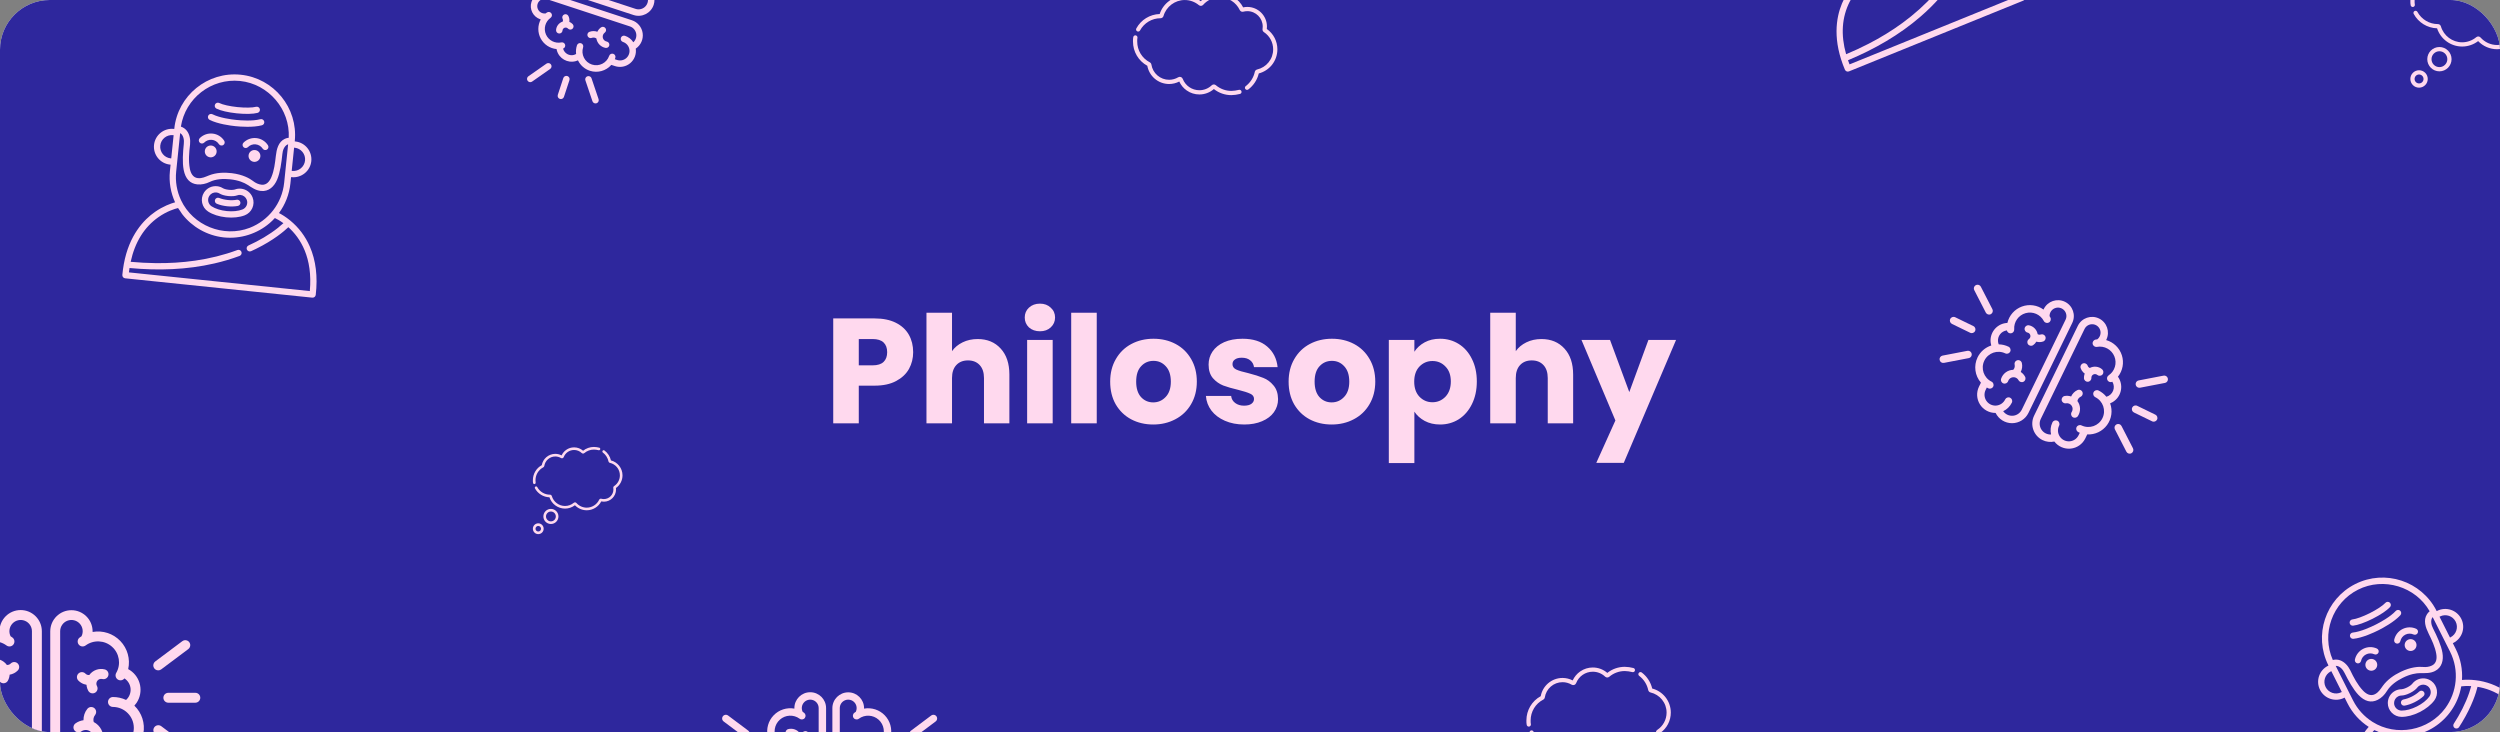 <svg width="1004" height="294" viewBox="0 0 1004 294" fill="none" xmlns="http://www.w3.org/2000/svg">
<rect x="0" y="0" width="1004" height="294" fill="#808080" stroke="none"/>
<g clip-path="url(#clip0)">
<rect width="1004" height="294" rx="20" fill="white"/>
<rect width="1004" height="294" rx="20" fill="#2E279D"/>
<path d="M366.726 141.44C366.726 143.88 366.166 146.12 365.046 148.16C363.926 150.16 362.206 151.78 359.886 153.02C357.566 154.26 354.686 154.88 351.246 154.88H344.886V170H334.626V127.88H351.246C354.606 127.88 357.446 128.46 359.766 129.62C362.086 130.78 363.826 132.38 364.986 134.42C366.146 136.46 366.726 138.8 366.726 141.44ZM350.466 146.72C352.426 146.72 353.886 146.26 354.846 145.34C355.806 144.42 356.286 143.12 356.286 141.44C356.286 139.76 355.806 138.46 354.846 137.54C353.886 136.62 352.426 136.16 350.466 136.16H344.886V146.72H350.466ZM392.648 136.16C396.488 136.16 399.568 137.44 401.888 140C404.208 142.52 405.368 146 405.368 150.44V170H395.168V151.82C395.168 149.58 394.588 147.84 393.428 146.6C392.268 145.36 390.708 144.74 388.748 144.74C386.788 144.74 385.228 145.36 384.068 146.6C382.908 147.84 382.328 149.58 382.328 151.82V170H372.068V125.6H382.328V141.02C383.368 139.54 384.788 138.36 386.588 137.48C388.388 136.6 390.408 136.16 392.648 136.16ZM417.657 133.04C415.857 133.04 414.377 132.52 413.217 131.48C412.097 130.4 411.537 129.08 411.537 127.52C411.537 125.92 412.097 124.6 413.217 123.56C414.377 122.48 415.857 121.94 417.657 121.94C419.417 121.94 420.857 122.48 421.977 123.56C423.137 124.6 423.717 125.92 423.717 127.52C423.717 129.08 423.137 130.4 421.977 131.48C420.857 132.52 419.417 133.04 417.657 133.04ZM422.757 136.52V170H412.497V136.52H422.757ZM440.453 125.6V170H430.193V125.6H440.453ZM463.128 170.48C459.848 170.48 456.888 169.78 454.248 168.38C451.648 166.98 449.588 164.98 448.068 162.38C446.588 159.78 445.848 156.74 445.848 153.26C445.848 149.82 446.608 146.8 448.128 144.2C449.648 141.56 451.728 139.54 454.368 138.14C457.008 136.74 459.968 136.04 463.248 136.04C466.528 136.04 469.488 136.74 472.128 138.14C474.768 139.54 476.848 141.56 478.368 144.2C479.888 146.8 480.648 149.82 480.648 153.26C480.648 156.7 479.868 159.74 478.308 162.38C476.788 164.98 474.688 166.98 472.008 168.38C469.368 169.78 466.408 170.48 463.128 170.48ZM463.128 161.6C465.088 161.6 466.748 160.88 468.108 159.44C469.508 158 470.208 155.94 470.208 153.26C470.208 150.58 469.528 148.52 468.168 147.08C466.848 145.64 465.208 144.92 463.248 144.92C461.248 144.92 459.588 145.64 458.268 147.08C456.948 148.48 456.288 150.54 456.288 153.26C456.288 155.94 456.928 158 458.208 159.44C459.528 160.88 461.168 161.6 463.128 161.6ZM499.711 170.48C496.791 170.48 494.191 169.98 491.911 168.98C489.631 167.98 487.831 166.62 486.511 164.9C485.191 163.14 484.451 161.18 484.291 159.02H494.431C494.551 160.18 495.091 161.12 496.051 161.84C497.011 162.56 498.191 162.92 499.591 162.92C500.871 162.92 501.851 162.68 502.531 162.2C503.251 161.68 503.611 161.02 503.611 160.22C503.611 159.26 503.111 158.56 502.111 158.12C501.111 157.64 499.491 157.12 497.251 156.56C494.851 156 492.851 155.42 491.251 154.82C489.651 154.18 488.271 153.2 487.111 151.88C485.951 150.52 485.371 148.7 485.371 146.42C485.371 144.5 485.891 142.76 486.931 141.2C488.011 139.6 489.571 138.34 491.611 137.42C493.691 136.5 496.151 136.04 498.991 136.04C503.191 136.04 506.491 137.08 508.891 139.16C511.331 141.24 512.731 144 513.091 147.44H503.611C503.451 146.28 502.931 145.36 502.051 144.68C501.211 144 500.091 143.66 498.691 143.66C497.491 143.66 496.571 143.9 495.931 144.38C495.291 144.82 494.971 145.44 494.971 146.24C494.971 147.2 495.471 147.92 496.471 148.4C497.511 148.88 499.111 149.36 501.271 149.84C503.751 150.48 505.771 151.12 507.331 151.76C508.891 152.36 510.251 153.36 511.411 154.76C512.611 156.12 513.231 157.96 513.271 160.28C513.271 162.24 512.711 164 511.591 165.56C510.511 167.08 508.931 168.28 506.851 169.16C504.811 170.04 502.431 170.48 499.711 170.48ZM534.788 170.48C531.508 170.48 528.548 169.78 525.908 168.38C523.308 166.98 521.248 164.98 519.728 162.38C518.248 159.78 517.508 156.74 517.508 153.26C517.508 149.82 518.268 146.8 519.788 144.2C521.308 141.56 523.388 139.54 526.028 138.14C528.668 136.74 531.628 136.04 534.908 136.04C538.188 136.04 541.148 136.74 543.788 138.14C546.428 139.54 548.508 141.56 550.028 144.2C551.548 146.8 552.308 149.82 552.308 153.26C552.308 156.7 551.528 159.74 549.968 162.38C548.448 164.98 546.348 166.98 543.668 168.38C541.028 169.78 538.068 170.48 534.788 170.48ZM534.788 161.6C536.748 161.6 538.408 160.88 539.768 159.44C541.168 158 541.868 155.94 541.868 153.26C541.868 150.58 541.188 148.52 539.828 147.08C538.508 145.64 536.868 144.92 534.908 144.92C532.908 144.92 531.248 145.64 529.928 147.08C528.608 148.48 527.948 150.54 527.948 153.26C527.948 155.94 528.588 158 529.868 159.44C531.188 160.88 532.828 161.6 534.788 161.6ZM568.011 141.26C569.011 139.7 570.391 138.44 572.151 137.48C573.911 136.52 575.971 136.04 578.331 136.04C581.091 136.04 583.591 136.74 585.831 138.14C588.071 139.54 589.831 141.54 591.111 144.14C592.431 146.74 593.091 149.76 593.091 153.2C593.091 156.64 592.431 159.68 591.111 162.32C589.831 164.92 588.071 166.94 585.831 168.38C583.591 169.78 581.091 170.48 578.331 170.48C576.011 170.48 573.951 170 572.151 169.04C570.391 168.08 569.011 166.84 568.011 165.32V185.96H557.751V136.52H568.011V141.26ZM582.651 153.2C582.651 150.64 581.931 148.64 580.491 147.2C579.091 145.72 577.351 144.98 575.271 144.98C573.231 144.98 571.491 145.72 570.051 147.2C568.651 148.68 567.951 150.7 567.951 153.26C567.951 155.82 568.651 157.84 570.051 159.32C571.491 160.8 573.231 161.54 575.271 161.54C577.311 161.54 579.051 160.8 580.491 159.32C581.931 157.8 582.651 155.76 582.651 153.2ZM619.054 136.16C622.894 136.16 625.974 137.44 628.294 140C630.614 142.52 631.774 146 631.774 150.44V170H621.574V151.82C621.574 149.58 620.994 147.84 619.834 146.6C618.674 145.36 617.114 144.74 615.154 144.74C613.194 144.74 611.634 145.36 610.474 146.6C609.314 147.84 608.734 149.58 608.734 151.82V170H598.474V125.6H608.734V141.02C609.774 139.54 611.194 138.36 612.994 137.48C614.794 136.6 616.814 136.16 619.054 136.16ZM673.104 136.52L652.104 185.9H641.064L648.744 168.86L635.124 136.52H646.584L654.324 157.46L662.004 136.52H673.104Z" fill="#FFD9EE"/>
<path d="M1006.41 277.725C1002.67 275.218 998.536 273.683 994.132 273.162C991.916 272.9 990.041 272.947 988.732 273.072C989.011 268.888 988.213 264.579 986.196 260.57L985.054 258.299L985.25 258.2C988.801 256.414 990.237 252.072 988.451 248.521C986.665 244.971 982.323 243.535 978.772 245.321L978.576 245.42L978.568 245.406C978.544 245.357 978.52 245.308 978.495 245.26C972.442 233.341 957.833 228.534 945.881 234.546C933.901 240.573 929.056 255.222 935.083 267.203L935.121 267.278L934.924 267.377C931.373 269.163 929.938 273.505 931.724 277.056C933.51 280.607 937.852 282.042 941.403 280.256L941.599 280.157L942.741 282.428C944.758 286.438 947.742 289.647 951.268 291.918C950.037 293.289 948.09 295.813 946.583 299.429C944.44 304.57 942.822 312.987 947.28 323.894C947.826 325.229 948.449 326.574 949.132 327.892C949.45 328.505 950.202 328.748 950.819 328.438L1018.32 294.483C1018.94 294.173 1019.19 293.425 1018.89 292.804C1015.66 286.174 1011.46 281.101 1006.41 277.725ZM979.709 247.673L979.906 247.574C982.214 246.413 985.036 247.347 986.198 249.655C987.359 251.963 986.425 254.786 984.117 255.947L983.921 256.046L979.709 247.673ZM947.015 236.8C957.235 231.659 970.099 235.533 975.751 245.482C975.743 245.489 975.735 245.496 975.726 245.503C975.327 245.829 974.972 246.218 974.692 246.65C973.084 249.129 974.151 252.038 975.327 254.439C976.58 256.996 977.911 259.719 978.399 262.575C978.709 264.384 978.543 266.333 976.724 267.249C975.602 267.815 974.314 267.973 973.073 267.854C973.024 267.849 972.972 267.844 972.919 267.84C971.322 267.712 968.212 267.838 964.128 269.801C961.381 271.121 958.75 272.954 956.939 275.444C955.99 276.75 955.259 278.046 953.751 278.805C951.955 279.708 950.245 278.667 948.999 277.364C946.808 275.072 945.208 272.004 943.85 269.167C943.841 269.148 943.827 269.119 943.808 269.082C942.962 267.401 941.557 265.793 939.737 265.16C938.823 264.842 937.823 264.802 936.886 265.04C936.875 265.043 936.865 265.045 936.854 265.047C932.214 254.511 936.615 242.031 947.015 236.8ZM940.466 277.904L940.269 278.003C937.961 279.164 935.138 278.23 933.977 275.922C932.816 273.614 933.75 270.791 936.058 269.63L936.254 269.531L940.466 277.904ZM944.995 281.295L938.013 267.414L938.013 267.414C938.035 267.413 938.058 267.411 938.081 267.411C939.645 267.381 940.956 268.944 941.573 270.252C941.579 270.264 941.584 270.275 941.59 270.287C943.153 273.393 945.038 276.869 947.176 279.106C949.673 281.719 952.266 282.375 954.884 281.058C956.435 280.278 957.673 279.003 958.574 277.534C960.021 275.176 962.419 273.479 964.85 272.256C967.985 270.679 970.421 270.332 971.935 270.326C974.008 270.317 975.942 270.466 977.858 269.502C980.702 268.072 981.389 265.095 980.886 262.15C980.365 259.1 978.697 255.514 977.135 252.408C977.13 252.398 977.124 252.386 977.118 252.376C976.438 251.104 975.951 249.122 976.918 247.875C976.932 247.857 976.947 247.84 976.961 247.823L983.943 261.703C987.738 269.247 986.723 277.972 982.06 284.368C982.051 284.381 982.041 284.395 982.031 284.408C975.319 293.508 962.337 295.927 952.803 289.908C949.477 287.808 946.762 284.809 944.995 281.295ZM950.813 325.617C950.553 325.082 950.304 324.545 950.068 324.008C950.131 323.976 950.192 323.943 950.254 323.911C960.331 318.714 969.835 312.215 977.791 304.098C980.257 301.582 982.577 298.906 984.697 296.091C985.109 295.543 984.996 294.737 984.448 294.325C983.891 293.906 983.101 294.017 982.682 294.574C979.169 299.24 975.075 303.516 970.656 307.33C966.623 310.811 962.292 313.947 957.766 316.756C954.975 318.489 952.112 320.112 949.193 321.621C949.167 321.634 949.141 321.647 949.116 321.66C946.298 314.073 946.212 306.964 948.865 300.512C950.404 296.768 952.496 294.28 953.511 293.212C953.558 293.162 955.939 294.276 956.194 294.368C962.306 296.577 969.266 296.218 975.135 293.357C975.223 293.314 975.31 293.27 975.398 293.226C981.332 290.241 985.867 284.825 987.771 278.465C988.048 277.539 988.27 276.596 988.435 275.644C989.265 275.542 990.668 275.434 992.439 275.542C992.397 275.539 991.683 278.054 991.616 278.248C990.111 282.622 987.961 286.766 985.441 290.638C985.061 291.222 985.226 292.003 985.81 292.383C986.386 292.758 987.181 292.59 987.555 292.014C987.963 291.387 988.361 290.752 988.748 290.112C992.818 283.388 994.419 278.105 994.973 275.827C1001.4 276.88 1009.83 280.786 1016.06 292.797L950.813 325.617Z" fill="#FFD9EE"/>
<path d="M954.558 260.453C952.8 259.652 950.804 259.69 949.08 260.557C947.356 261.424 946.135 263.004 945.73 264.892C945.584 265.574 946.017 266.244 946.698 266.39C947.379 266.536 948.05 266.103 948.196 265.422C948.44 264.284 949.175 263.333 950.213 262.811C951.251 262.289 952.453 262.266 953.512 262.748C954.14 263.034 954.898 262.749 955.183 262.123C955.472 261.489 955.192 260.741 954.558 260.453Z" fill="#FFD9EE"/>
<path d="M953.386 269.118C954.56 268.527 955.033 267.097 954.443 265.923C953.852 264.749 952.422 264.276 951.248 264.866C950.074 265.457 949.601 266.887 950.192 268.061C950.782 269.235 952.212 269.708 953.386 269.118Z" fill="#FFD9EE"/>
<path d="M970.336 252.516C968.578 251.716 966.582 251.754 964.858 252.621C963.134 253.489 961.913 255.069 961.508 256.958C961.362 257.639 961.796 258.309 962.477 258.455C963.15 258.6 963.83 258.161 963.974 257.486C964.218 256.349 964.953 255.397 965.991 254.875C967.029 254.353 968.231 254.33 969.29 254.812C969.924 255.101 970.672 254.821 970.961 254.187C971.249 253.553 970.969 252.805 970.336 252.516Z" fill="#FFD9EE"/>
<path d="M969.163 261.182C970.337 260.592 970.81 259.161 970.219 257.987C969.629 256.813 968.199 256.34 967.025 256.931C965.851 257.521 965.378 258.952 965.968 260.126C966.559 261.3 967.989 261.773 969.163 261.182Z" fill="#FFD9EE"/>
<path d="M976.46 273.517C974.767 272.268 972.547 272.079 970.666 273.025C969.894 273.414 969.213 273.989 968.697 274.688C968.6 274.819 967.988 275.435 966.759 276.053C965.531 276.671 964.671 276.796 964.508 276.795C963.638 276.793 962.771 276.996 961.998 277.385C960.118 278.331 958.946 280.225 958.939 282.329C958.929 285.39 961.411 287.888 964.472 287.898C966.681 287.905 969.265 287.221 971.748 285.972C974.23 284.723 976.32 283.057 977.631 281.28C979.448 278.817 978.923 275.335 976.46 273.517ZM975.601 279.782C974.521 281.247 972.75 282.645 970.615 283.718C968.479 284.793 966.3 285.381 964.48 285.376C962.81 285.37 961.456 284.007 961.461 282.337C961.465 281.189 962.105 280.155 963.132 279.638C963.558 279.424 964.018 279.316 964.5 279.318C965.164 279.32 966.405 279.055 967.893 278.307C969.38 277.558 970.332 276.72 970.727 276.185C971.013 275.798 971.374 275.493 971.8 275.279C972.827 274.762 974.039 274.865 974.963 275.547C976.306 276.538 976.593 278.438 975.601 279.782Z" fill="#FFD9EE"/>
<path d="M973.349 277.777C972.873 277.269 972.074 277.244 971.567 277.721C970.78 278.46 969.757 279.155 968.61 279.732C967.468 280.307 966.304 280.712 965.245 280.905C964.559 281.029 964.104 281.685 964.229 282.371C964.353 283.056 965.009 283.511 965.695 283.386C966.989 283.152 968.389 282.667 969.744 281.986C971.105 281.301 972.332 280.462 973.293 279.56C973.801 279.083 973.826 278.285 973.349 277.777Z" fill="#FFD9EE"/>
<path d="M963.921 245.27C963.407 244.8 962.61 244.835 962.139 245.349C959.934 247.759 955.768 249.995 954.079 250.845C952.39 251.694 948.112 253.706 944.862 254.04C944.169 254.111 943.665 254.73 943.736 255.423C943.807 256.116 944.427 256.62 945.12 256.549C948.786 256.172 953.399 254.01 955.213 253.098C957.026 252.186 961.512 249.771 964 247.052C964.471 246.538 964.435 245.74 963.921 245.27Z" fill="#FFD9EE"/>
<path d="M959.758 242.021C959.244 241.551 958.447 241.586 957.976 242.1C956.96 243.211 954.516 244.827 951.752 246.218C948.987 247.609 946.233 248.607 944.735 248.761C944.042 248.832 943.538 249.451 943.609 250.144C943.68 250.837 944.3 251.341 944.993 251.27C946.825 251.082 949.776 250.035 952.885 248.471C955.995 246.907 958.593 245.162 959.837 243.803C960.307 243.289 960.272 242.491 959.758 242.021Z" fill="#FFD9EE"/>
<path d="M124.417 99.001C122.611 94.871 119.958 91.352 116.529 88.54C114.803 87.125 113.198 86.155 112.028 85.555C114.517 82.18 116.166 78.121 116.628 73.656L116.889 71.128L117.107 71.15C121.061 71.559 124.61 68.674 125.018 64.721C125.427 60.767 122.542 57.218 118.589 56.81L118.37 56.787L118.372 56.772C118.377 56.717 118.383 56.663 118.388 56.609C119.71 43.307 109.993 31.387 96.685 30.012C83.345 28.634 71.371 38.366 69.993 51.706L69.985 51.789L69.766 51.767C65.812 51.358 62.263 54.243 61.855 58.196C61.447 62.15 64.331 65.699 68.285 66.107L68.503 66.13L68.242 68.658C67.781 73.123 68.566 77.434 70.313 81.247C68.537 81.739 65.537 82.816 62.319 85.05C57.744 88.227 51.845 94.446 49.725 106.037C49.466 107.455 49.266 108.924 49.132 110.402C49.069 111.09 49.571 111.7 50.258 111.771L125.419 119.535C126.106 119.606 126.722 119.111 126.802 118.425C127.65 111.098 126.848 104.563 124.417 99.001ZM118.111 59.296L118.33 59.319C120.9 59.584 122.775 61.891 122.509 64.462C122.244 67.032 119.937 68.907 117.367 68.641L117.148 68.619L118.111 59.296ZM96.426 32.521C107.806 33.696 116.555 43.891 115.957 55.318C115.946 55.319 115.936 55.321 115.925 55.322C115.413 55.381 114.904 55.518 114.435 55.731C111.746 56.953 111.076 59.979 110.774 62.635C110.452 65.464 110.106 68.476 108.979 71.145C108.265 72.835 107.075 74.388 105.049 74.18C103.799 74.051 102.629 73.491 101.648 72.722C101.608 72.691 101.567 72.66 101.525 72.628C100.248 71.659 97.56 70.09 93.063 69.543C90.037 69.175 86.833 69.302 83.966 70.424C82.463 71.013 81.148 71.711 79.469 71.537C77.47 71.331 76.59 69.533 76.243 67.763C75.632 64.652 75.936 61.205 76.321 58.084C76.323 58.063 76.327 58.031 76.332 57.99C76.525 56.117 76.207 54.006 75.015 52.492C74.416 51.732 73.595 51.16 72.677 50.855C72.667 50.852 72.657 50.847 72.647 50.844C74.415 39.468 84.846 31.325 96.426 32.521ZM68.763 63.621L68.544 63.598C65.974 63.333 64.099 61.026 64.364 58.456C64.63 55.885 66.937 54.01 69.507 54.276L69.726 54.298L68.763 63.621ZM70.751 68.917L72.348 53.462L72.348 53.462C72.367 53.473 72.388 53.484 72.407 53.496C73.74 54.314 74.002 56.337 73.818 57.771C73.817 57.784 73.815 57.797 73.814 57.81C73.457 61.268 73.172 65.213 73.768 68.249C74.464 71.795 76.295 73.746 79.21 74.046C80.937 74.225 82.667 73.817 84.218 73.066C86.707 71.859 89.641 71.721 92.348 72C95.839 72.361 98.078 73.382 99.357 74.192C101.108 75.301 102.657 76.469 104.791 76.689C107.957 77.016 110.14 74.879 111.303 72.126C112.507 69.276 113.034 65.356 113.391 61.898C113.392 61.888 113.394 61.873 113.395 61.862C113.506 60.424 114.164 58.493 115.651 57.962C115.672 57.955 115.694 57.949 115.715 57.942L114.119 73.397C113.251 81.797 107.695 88.601 100.321 91.477C100.306 91.483 100.291 91.489 100.275 91.495C89.718 95.545 77.478 90.588 72.689 80.381C71.018 76.819 70.347 72.83 70.751 68.917ZM51.773 109.391C51.842 108.801 51.922 108.214 52.013 107.635C52.083 107.641 52.152 107.647 52.222 107.653C63.511 108.704 75.019 108.35 86.095 105.798C89.528 105.007 92.924 104.003 96.226 102.773C96.869 102.534 97.207 101.794 96.968 101.151C96.725 100.498 95.999 100.166 95.346 100.409C89.873 102.447 84.12 103.845 78.343 104.677C73.069 105.436 67.731 105.745 62.405 105.673C59.12 105.629 55.833 105.454 52.561 105.152C52.533 105.149 52.504 105.146 52.475 105.144C54.19 97.234 57.947 91.198 63.657 87.192C66.972 84.867 70.075 83.898 71.505 83.545C71.572 83.529 72.977 85.75 73.142 85.965C77.101 91.119 83.158 94.567 89.644 95.318C89.741 95.329 89.839 95.34 89.936 95.35C96.543 96.032 103.282 93.912 108.313 89.58C109.045 88.949 109.739 88.275 110.392 87.562C111.146 87.923 112.387 88.588 113.821 89.633C113.786 89.608 111.829 91.342 111.669 91.469C108.045 94.343 104 96.676 99.791 98.58C99.157 98.867 98.875 99.615 99.162 100.249C99.445 100.875 100.205 101.162 100.831 100.878C101.513 100.57 102.189 100.25 102.86 99.919C109.912 96.448 114.107 92.859 115.802 91.238C120.645 95.586 125.642 103.418 124.424 116.896L51.773 109.391Z" fill="#FFD9EE"/>
<path d="M90.037 56.511C88.988 54.89 87.285 53.846 85.366 53.648C83.447 53.449 81.567 54.123 80.208 55.495C79.718 55.99 79.722 56.789 80.217 57.279C80.712 57.769 81.51 57.765 82 57.27C82.819 56.443 83.951 56.037 85.106 56.157C86.262 56.276 87.287 56.905 87.92 57.882C88.294 58.46 89.087 58.629 89.664 58.255C90.248 57.877 90.416 57.096 90.037 56.511Z" fill="#FFD9EE"/>
<path d="M84.382 63.179C85.689 63.314 86.859 62.364 86.994 61.057C87.129 59.75 86.178 58.581 84.871 58.446C83.564 58.311 82.395 59.261 82.26 60.568C82.125 61.875 83.075 63.044 84.382 63.179Z" fill="#FFD9EE"/>
<path d="M107.605 58.325C106.556 56.704 104.854 55.66 102.934 55.462C101.015 55.264 99.135 55.938 97.776 57.31C97.286 57.806 97.29 58.604 97.785 59.094C98.275 59.578 99.083 59.575 99.569 59.085C100.387 58.258 101.519 57.852 102.675 57.971C103.831 58.091 104.856 58.719 105.488 59.696C105.866 60.281 106.647 60.448 107.232 60.069C107.817 59.691 107.984 58.91 107.605 58.325Z" fill="#FFD9EE"/>
<path d="M101.949 64.994C103.256 65.129 104.425 64.179 104.56 62.871C104.695 61.564 103.745 60.395 102.438 60.26C101.13 60.125 99.961 61.075 99.826 62.383C99.691 63.69 100.642 64.859 101.949 64.994Z" fill="#FFD9EE"/>
<path d="M101.451 79.317C100.698 77.352 98.929 75.997 96.835 75.781C95.975 75.692 95.091 75.81 94.28 76.121C94.128 76.179 93.279 76.368 91.912 76.227C90.543 76.085 89.752 75.727 89.615 75.639C88.884 75.168 88.043 74.872 87.183 74.784C85.09 74.567 83.081 75.532 81.942 77.3C80.285 79.874 81.03 83.316 83.603 84.973C85.461 86.169 88.006 86.985 90.771 87.271C93.535 87.556 96.192 87.278 98.254 86.487C101.113 85.392 102.546 82.175 101.451 79.317ZM97.352 84.132C95.653 84.784 93.407 85.007 91.03 84.762C88.652 84.516 86.499 83.838 84.969 82.853C83.565 81.948 83.159 80.07 84.063 78.666C84.684 77.701 85.781 77.174 86.924 77.293C87.398 77.342 87.844 77.499 88.249 77.76C88.808 78.119 89.996 78.565 91.652 78.736C93.309 78.907 94.562 78.714 95.183 78.476C95.633 78.303 96.101 78.241 96.576 78.29C97.719 78.408 98.685 79.147 99.096 80.22C99.693 81.779 98.911 83.534 97.352 84.132Z" fill="#FFD9EE"/>
<path d="M96.534 81.231C96.406 80.546 95.747 80.095 95.063 80.223C94.002 80.421 92.766 80.457 91.488 80.325C90.216 80.193 89.017 79.908 88.021 79.499C87.377 79.235 86.64 79.542 86.376 80.187C86.111 80.831 86.419 81.568 87.064 81.832C88.28 82.332 89.72 82.678 91.229 82.834C92.744 82.99 94.23 82.945 95.526 82.702C96.211 82.574 96.662 81.915 96.534 81.231Z" fill="#FFD9EE"/>
<path d="M106.105 48.766C105.926 48.093 105.235 47.693 104.562 47.872C101.405 48.715 96.691 48.354 94.811 48.159C92.93 47.965 88.241 47.355 85.324 45.885C84.702 45.572 83.944 45.822 83.63 46.444C83.317 47.066 83.567 47.825 84.189 48.138C87.481 49.796 92.532 50.46 94.551 50.668C96.57 50.877 101.651 51.259 105.212 50.309C105.885 50.13 106.285 49.439 106.105 48.766Z" fill="#FFD9EE"/>
<path d="M104.349 43.784C104.169 43.111 103.478 42.711 102.805 42.89C101.35 43.279 98.421 43.324 95.343 43.006C92.264 42.688 89.406 42.045 88.061 41.367C87.439 41.054 86.681 41.304 86.368 41.926C86.054 42.549 86.305 43.307 86.927 43.62C88.572 44.449 91.621 45.157 95.084 45.515C98.546 45.873 101.675 45.803 103.455 45.328C104.128 45.148 104.528 44.457 104.349 43.784Z" fill="#FFD9EE"/>
<path d="M214.598 194.399C214.631 194.399 214.665 194.395 214.699 194.389C214.985 194.333 215.172 194.056 215.116 193.77C215.057 193.472 215.058 193.31 215.059 192.987L215.06 192.84C215.06 190.662 216.259 188.683 218.189 187.676C218.406 187.563 218.558 187.35 218.595 187.108C218.756 186.064 219.286 185.106 220.088 184.41C220.897 183.708 221.933 183.321 223.005 183.321C223.809 183.321 224.596 183.538 225.283 183.947C225.479 184.063 225.714 184.088 225.928 184.014C226.143 183.941 226.313 183.776 226.396 183.564C227.07 181.833 228.703 180.715 230.556 180.715C231.704 180.715 232.795 181.152 233.628 181.946C233.914 182.217 234.355 182.229 234.655 181.974C235.733 181.054 237.107 180.547 238.525 180.547C239.046 180.547 239.871 180.662 240.403 180.809C240.684 180.886 240.974 180.722 241.052 180.441C241.129 180.161 240.965 179.87 240.684 179.792C240.054 179.618 239.146 179.492 238.525 179.492C236.942 179.492 235.404 180.029 234.166 181.01C233.163 180.138 231.89 179.66 230.556 179.66C229.422 179.66 228.333 180.002 227.407 180.649C226.591 181.218 225.95 181.986 225.539 182.883C224.759 182.479 223.89 182.267 223.005 182.267C221.679 182.267 220.398 182.745 219.396 183.613C218.442 184.441 217.799 185.571 217.576 186.808C215.369 188.017 214.005 190.315 214.005 192.841L214.004 192.983C214.003 193.325 214.002 193.572 214.081 193.972C214.13 194.224 214.35 194.399 214.598 194.399Z" fill="#FFD9EE"/>
<path d="M250 190.907C250 189.493 249.513 188.11 248.627 187.012C247.793 185.978 246.639 185.233 245.362 184.902C244.985 183.313 244.064 181.9 242.753 180.91C242.521 180.734 242.19 180.78 242.015 181.012C241.839 181.244 241.885 181.575 242.117 181.751C243.272 182.624 244.072 183.882 244.369 185.293C244.431 185.588 244.66 185.821 244.954 185.888C246.069 186.142 247.083 186.777 247.806 187.674C248.552 188.598 248.945 189.716 248.945 190.907C248.945 192.641 248.081 194.249 246.634 195.206C246.381 195.373 246.248 195.672 246.296 195.968C246.328 196.171 246.345 196.378 246.345 196.582C246.345 198.702 244.624 200.426 242.51 200.426C242.172 200.426 241.835 200.382 241.51 200.294C241.151 200.196 240.775 200.37 240.617 200.706C239.709 202.63 237.752 203.873 235.631 203.873C234.052 203.873 232.546 203.192 231.499 202.005C231.222 201.69 230.753 201.654 230.432 201.922C229.444 202.747 228.192 203.201 226.906 203.201C224.465 203.201 222.287 201.561 221.61 199.214C221.516 198.888 221.211 198.661 220.866 198.661C220.866 198.661 220.866 198.661 220.866 198.661C218.735 198.661 216.778 197.494 215.76 195.615C215.621 195.359 215.301 195.264 215.045 195.403C214.789 195.541 214.694 195.861 214.833 196.117C216.002 198.275 218.22 199.639 220.659 199.712C221.532 202.398 224.07 204.255 226.906 204.255C228.347 204.255 229.752 203.777 230.893 202.903C232.129 204.193 233.84 204.928 235.631 204.928C238.079 204.928 240.344 203.538 241.465 201.368C241.808 201.443 242.158 201.481 242.51 201.481C245.206 201.481 247.399 199.283 247.399 196.582C247.399 196.383 247.387 196.183 247.363 195.985C249.018 194.822 250 192.937 250 190.907Z" fill="#FFD9EE"/>
<path d="M221.244 204.373C219.575 204.373 218.218 205.733 218.218 207.405C218.218 209.077 219.575 210.437 221.244 210.437C222.913 210.437 224.271 209.077 224.271 207.405C224.271 205.733 222.913 204.373 221.244 204.373ZM221.244 209.382C220.157 209.382 219.272 208.495 219.272 207.405C219.272 206.315 220.157 205.428 221.244 205.428C222.331 205.428 223.216 206.315 223.216 207.405C223.216 208.495 222.331 209.382 221.244 209.382Z" fill="#FFD9EE"/>
<path d="M216.167 210.166C214.972 210.166 214 211.14 214 212.337C214 213.534 214.972 214.508 216.167 214.508C217.363 214.508 218.335 213.534 218.335 212.337C218.335 211.14 217.363 210.166 216.167 210.166ZM216.167 213.453C215.554 213.453 215.055 212.952 215.055 212.337C215.055 211.721 215.554 211.221 216.167 211.221C216.781 211.221 217.28 211.721 217.28 212.337C217.28 212.952 216.781 213.453 216.167 213.453Z" fill="#FFD9EE"/>
<path d="M455.963 14.191C456.017 14.191 456.072 14.197 456.127 14.207C456.587 14.297 456.888 14.743 456.798 15.204C456.704 15.684 456.705 15.945 456.707 16.466L456.707 16.701C456.707 20.211 458.639 23.399 461.749 25.022C462.099 25.205 462.343 25.547 462.403 25.937C462.662 27.62 463.516 29.163 464.808 30.284C466.112 31.415 467.781 32.038 469.509 32.038C470.803 32.038 472.072 31.689 473.178 31.03C473.493 30.842 473.872 30.803 474.218 30.922C474.564 31.04 474.838 31.305 474.972 31.647C476.057 34.435 478.688 36.237 481.673 36.237C483.523 36.237 485.281 35.533 486.624 34.254C487.083 33.817 487.794 33.797 488.277 34.209C490.014 35.691 492.229 36.508 494.513 36.508C495.352 36.508 496.681 36.322 497.538 36.085C497.99 35.961 498.459 36.226 498.584 36.678C498.709 37.13 498.443 37.598 497.991 37.723C496.976 38.004 495.514 38.207 494.513 38.207C491.962 38.207 489.484 37.342 487.491 35.762C485.874 37.167 483.824 37.936 481.673 37.936C479.847 37.936 478.093 37.386 476.6 36.344C475.285 35.427 474.253 34.19 473.591 32.744C472.335 33.395 470.934 33.737 469.509 33.737C467.372 33.737 465.307 32.967 463.694 31.567C462.157 30.233 461.121 28.413 460.761 26.421C457.207 24.473 455.008 20.77 455.008 16.701L455.007 16.472C455.005 15.921 455.004 15.522 455.13 14.878C455.209 14.473 455.565 14.191 455.963 14.191Z" fill="#FFD9EE"/>
<path d="M513 19.817C513 22.095 512.215 24.323 510.789 26.091C509.444 27.758 507.585 28.958 505.527 29.491C504.92 32.051 503.436 34.327 501.325 35.924C500.95 36.207 500.418 36.133 500.134 35.758C499.851 35.384 499.925 34.851 500.3 34.568C502.161 33.161 503.449 31.134 503.927 28.861C504.027 28.386 504.397 28.01 504.87 27.903C506.667 27.493 508.3 26.471 509.466 25.025C510.666 23.536 511.301 21.735 511.301 19.817C511.301 17.022 509.909 14.433 507.577 12.891C507.169 12.621 506.955 12.139 507.032 11.662C507.084 11.335 507.111 11.003 507.111 10.674C507.111 7.259 504.339 4.48 500.932 4.48C500.388 4.48 499.846 4.552 499.322 4.694C498.743 4.85 498.138 4.571 497.882 4.03C496.42 0.93 493.267 -1.073 489.849 -1.073C487.305 -1.073 484.879 0.024 483.192 1.937C482.746 2.444 481.99 2.502 481.473 2.07C479.883 0.742 477.865 0.01 475.793 0.01C471.861 0.01 468.352 2.651 467.26 6.433C467.108 6.958 466.617 7.325 466.062 7.325C466.062 7.325 466.061 7.325 466.061 7.325C462.628 7.325 459.476 9.205 457.835 12.232C457.612 12.644 457.096 12.797 456.683 12.574C456.271 12.35 456.118 11.835 456.341 11.422C458.226 7.945 461.8 5.749 465.729 5.63C467.135 1.304 471.224 -1.689 475.793 -1.689C478.115 -1.689 480.378 -0.918 482.216 0.489C484.208 -1.589 486.965 -2.772 489.849 -2.772C493.794 -2.772 497.442 -0.534 499.25 2.963C499.801 2.842 500.366 2.781 500.932 2.781C505.276 2.781 508.81 6.322 508.81 10.674C508.81 10.994 508.79 11.316 508.751 11.635C511.417 13.509 513 16.546 513 19.817Z" fill="#FFD9EE"/>
<path d="M802.043 -17.411C798.511 -20.21 794.516 -22.073 790.169 -22.946C787.981 -23.386 786.108 -23.489 784.794 -23.47C785.408 -27.618 784.959 -31.977 783.271 -36.136L782.315 -38.491L782.519 -38.574C786.202 -40.068 787.982 -44.281 786.487 -47.964C784.992 -51.647 780.78 -53.427 777.097 -51.932L776.893 -51.849L776.887 -51.864C776.867 -51.914 776.846 -51.965 776.826 -52.016C771.751 -64.382 757.576 -70.348 745.179 -65.317C732.753 -60.273 726.746 -46.06 731.79 -33.634L731.821 -33.556L731.618 -33.474C727.935 -31.979 726.155 -27.766 727.649 -24.083C729.144 -20.4 733.356 -18.62 737.039 -20.115L737.243 -20.198L738.199 -17.843C739.887 -13.683 742.604 -10.244 745.935 -7.697C744.598 -6.43 742.454 -4.071 740.661 -0.588C738.112 4.364 735.822 12.624 739.389 23.855C739.826 25.229 740.339 26.619 740.914 27.988C741.181 28.625 741.911 28.927 742.551 28.668L812.565 0.251C813.205 -0.008 813.517 -0.734 813.265 -1.377C810.576 -8.245 806.8 -13.64 802.043 -17.411ZM777.842 -49.512L778.046 -49.595C780.44 -50.566 783.178 -49.409 784.15 -47.015C785.122 -44.621 783.964 -41.882 781.57 -40.911L781.367 -40.828L777.842 -49.512ZM746.128 -62.98C756.729 -67.282 769.239 -62.386 774.073 -52.015C774.064 -52.008 774.056 -52.002 774.047 -51.995C773.623 -51.703 773.238 -51.343 772.923 -50.935C771.121 -48.594 771.95 -45.608 772.93 -43.121C773.973 -40.471 775.081 -37.65 775.338 -34.764C775.501 -32.936 775.18 -31.007 773.293 -30.24C772.128 -29.766 770.832 -29.712 769.605 -29.93C769.556 -29.939 769.505 -29.948 769.452 -29.956C767.87 -30.212 764.76 -30.337 760.532 -28.709C757.687 -27.614 754.917 -25.998 752.913 -23.662C751.861 -22.437 751.028 -21.203 749.464 -20.568C747.602 -19.813 745.981 -20.988 744.844 -22.387C742.844 -24.848 741.496 -28.035 740.371 -30.971C740.363 -30.991 740.351 -31.021 740.336 -31.059C739.628 -32.803 738.356 -34.519 736.593 -35.296C735.708 -35.686 734.714 -35.806 733.761 -35.645C733.75 -35.643 733.74 -35.642 733.729 -35.64C729.951 -46.515 735.341 -58.602 746.128 -62.98ZM736.295 -22.535L736.091 -22.452C733.697 -21.48 730.958 -22.638 729.987 -25.032C729.015 -27.426 730.172 -30.165 732.566 -31.136L732.77 -31.219L736.295 -22.535ZM740.536 -18.791L734.693 -33.188L734.693 -33.188C734.716 -33.187 734.739 -33.187 734.761 -33.186C736.323 -33.089 737.503 -31.426 738.014 -30.073C738.018 -30.061 738.023 -30.049 738.028 -30.037C739.336 -26.815 740.935 -23.198 742.886 -20.797C745.165 -17.992 747.697 -17.129 750.412 -18.231C752.021 -18.884 753.358 -20.056 754.374 -21.447C756.006 -23.681 758.533 -25.18 761.054 -26.204C764.306 -27.524 766.762 -27.673 768.272 -27.558C770.338 -27.4 772.254 -27.096 774.242 -27.902C777.192 -29.1 778.116 -32.011 777.851 -34.988C777.577 -38.07 776.203 -41.778 774.895 -45C774.891 -45.01 774.886 -45.023 774.882 -45.033C774.305 -46.355 773.98 -48.37 775.044 -49.536C775.059 -49.552 775.075 -49.568 775.091 -49.584L780.934 -35.187C784.11 -27.362 782.397 -18.747 777.235 -12.747C777.224 -12.734 777.213 -12.722 777.203 -12.71C769.781 -4.179 756.646 -2.811 747.627 -9.577C744.48 -11.938 742.015 -15.146 740.536 -18.791ZM742.771 25.856C742.555 25.302 742.351 24.746 742.159 24.192C742.223 24.165 742.287 24.137 742.352 24.11C752.814 19.74 762.81 14.027 771.393 6.576C774.054 4.266 776.581 1.786 778.92 -0.85C779.375 -1.363 779.327 -2.175 778.814 -2.631C778.293 -3.093 777.496 -3.045 777.033 -2.524C773.157 1.844 768.733 5.778 764.021 9.223C759.721 12.369 755.152 15.147 750.415 17.583C747.493 19.086 744.509 20.473 741.478 21.742C741.452 21.753 741.425 21.764 741.398 21.775C739.2 13.986 739.686 6.893 742.848 0.676C744.684 -2.933 746.97 -5.245 748.067 -6.227C748.118 -6.274 750.401 -4.972 750.648 -4.859C756.562 -2.166 763.529 -1.964 769.609 -4.345C769.7 -4.38 769.791 -4.416 769.882 -4.453C776.037 -6.951 780.992 -11.986 783.401 -18.172C783.752 -19.073 784.049 -19.994 784.29 -20.93C785.126 -20.965 786.533 -20.96 788.29 -20.71C788.248 -20.716 787.334 -18.266 787.252 -18.079C785.4 -13.841 782.923 -9.882 780.1 -6.225C779.675 -5.674 779.777 -4.882 780.328 -4.456C780.871 -4.037 781.677 -4.14 782.097 -4.684C782.554 -5.276 783.001 -5.877 783.439 -6.483C788.037 -12.858 790.057 -17.996 790.793 -20.222C797.11 -18.656 805.199 -14.085 810.448 -1.612L742.771 25.856Z" fill="#FFD9EE"/>
<path d="M968.963 2.809C969.017 2.809 969.072 2.804 969.127 2.793C969.587 2.703 969.888 2.256 969.798 1.796C969.704 1.316 969.705 1.055 969.707 0.534L969.707 0.299C969.707 -3.211 971.639 -6.399 974.749 -8.022C975.099 -8.205 975.343 -8.547 975.403 -8.937C975.662 -10.62 976.516 -12.163 977.808 -13.284C979.112 -14.415 980.781 -15.038 982.509 -15.038C983.803 -15.038 985.072 -14.69 986.178 -14.03C986.493 -13.842 986.872 -13.803 987.218 -13.921C987.564 -14.04 987.838 -14.305 987.972 -14.647C989.057 -17.435 991.688 -19.237 994.673 -19.237C996.523 -19.237 998.281 -18.533 999.624 -17.254C1000.08 -16.817 1000.79 -16.797 1001.28 -17.209C1003.01 -18.692 1005.23 -19.508 1007.51 -19.508C1008.35 -19.508 1009.68 -19.322 1010.54 -19.085C1010.99 -18.961 1011.46 -19.226 1011.58 -19.678C1011.71 -20.13 1011.44 -20.598 1010.99 -20.723C1009.98 -21.004 1008.51 -21.207 1007.51 -21.207C1004.96 -21.207 1002.48 -20.342 1000.49 -18.762C998.874 -20.167 996.824 -20.936 994.673 -20.936C992.847 -20.936 991.093 -20.386 989.6 -19.344C988.285 -18.427 987.253 -17.19 986.591 -15.744C985.335 -16.395 983.934 -16.737 982.509 -16.737C980.372 -16.737 978.307 -15.966 976.694 -14.567C975.157 -13.233 974.121 -11.413 973.761 -9.421C970.207 -7.473 968.008 -3.77 968.008 0.299L968.007 0.528C968.005 1.079 968.004 1.478 968.13 2.122C968.209 2.527 968.565 2.809 968.963 2.809Z" fill="#FFD9EE"/>
<path d="M1026 -2.817C1026 -5.095 1025.21 -7.323 1023.79 -9.091C1022.44 -10.758 1020.58 -11.958 1018.53 -12.491C1017.92 -15.052 1016.44 -17.327 1014.32 -18.924C1013.95 -19.207 1013.42 -19.133 1013.13 -18.759C1012.85 -18.384 1012.93 -17.851 1013.3 -17.568C1015.16 -16.161 1016.45 -14.134 1016.93 -11.861C1017.03 -11.386 1017.4 -11.01 1017.87 -10.903C1019.67 -10.493 1021.3 -9.471 1022.47 -8.025C1023.67 -6.536 1024.3 -4.735 1024.3 -2.817C1024.3 -0.022 1022.91 2.567 1020.58 4.109C1020.17 4.379 1019.96 4.861 1020.03 5.338C1020.08 5.665 1020.11 5.997 1020.11 6.326C1020.11 9.741 1017.34 12.52 1013.93 12.52C1013.39 12.52 1012.85 12.448 1012.32 12.306C1011.74 12.15 1011.14 12.429 1010.88 12.97C1009.42 16.07 1006.27 18.073 1002.85 18.073C1000.31 18.073 997.879 16.976 996.192 15.063C995.746 14.556 994.99 14.498 994.473 14.93C992.883 16.258 990.865 16.99 988.793 16.99C984.861 16.99 981.352 14.348 980.26 10.567C980.108 10.042 979.617 9.675 979.062 9.675C979.062 9.675 979.061 9.675 979.061 9.675C975.628 9.675 972.476 7.795 970.835 4.768C970.612 4.356 970.096 4.202 969.683 4.426C969.271 4.65 969.118 5.165 969.341 5.578C971.226 9.055 974.8 11.251 978.729 11.37C980.135 15.696 984.224 18.689 988.793 18.689C991.115 18.689 993.378 17.919 995.216 16.511C997.208 18.589 999.965 19.772 1002.85 19.772C1006.79 19.772 1010.44 17.534 1012.25 14.037C1012.8 14.158 1013.37 14.219 1013.93 14.219C1018.28 14.219 1021.81 10.678 1021.81 6.326C1021.81 6.006 1021.79 5.684 1021.75 5.365C1024.42 3.491 1026 0.454 1026 -2.817Z" fill="#FFD9EE"/>
<path d="M979.671 18.881C976.982 18.881 974.795 21.072 974.795 23.766C974.795 26.459 976.982 28.65 979.671 28.65C982.359 28.65 984.547 26.459 984.547 23.766C984.547 21.072 982.359 18.881 979.671 18.881ZM979.671 26.951C977.919 26.951 976.494 25.522 976.494 23.766C976.494 22.009 977.919 20.58 979.671 20.58C981.422 20.58 982.848 22.009 982.848 23.766C982.848 25.522 981.422 26.951 979.671 26.951Z" fill="#FFD9EE"/>
<path d="M971.492 28.211C969.566 28.211 968 29.78 968 31.709C968 33.637 969.566 35.206 971.492 35.206C973.418 35.206 974.984 33.637 974.984 31.709C974.984 29.78 973.417 28.211 971.492 28.211ZM971.492 33.507C970.503 33.507 969.699 32.7 969.699 31.709C969.699 30.717 970.503 29.91 971.492 29.91C972.481 29.91 973.285 30.717 973.285 31.709C973.285 32.7 972.481 33.507 971.492 33.507Z" fill="#FFD9EE"/>
<path d="M613.963 291.809C614.017 291.809 614.072 291.803 614.127 291.793C614.587 291.703 614.888 291.256 614.798 290.796C614.704 290.316 614.705 290.055 614.707 289.534L614.707 289.299C614.707 285.789 616.639 282.601 619.749 280.978C620.099 280.795 620.343 280.453 620.403 280.063C620.662 278.38 621.516 276.837 622.808 275.716C624.112 274.585 625.781 273.962 627.509 273.962C628.803 273.962 630.072 274.31 631.178 274.97C631.493 275.158 631.872 275.197 632.218 275.079C632.564 274.96 632.838 274.695 632.972 274.353C634.057 271.565 636.688 269.763 639.673 269.763C641.523 269.763 643.281 270.467 644.624 271.746C645.083 272.183 645.794 272.203 646.277 271.791C648.014 270.308 650.229 269.492 652.513 269.492C653.352 269.492 654.681 269.678 655.538 269.915C655.99 270.039 656.459 269.774 656.584 269.322C656.709 268.87 656.443 268.402 655.991 268.277C654.976 267.996 653.514 267.793 652.513 267.793C649.962 267.793 647.484 268.658 645.491 270.238C643.874 268.833 641.824 268.064 639.673 268.064C637.847 268.064 636.093 268.614 634.6 269.656C633.285 270.573 632.253 271.81 631.591 273.256C630.335 272.605 628.934 272.263 627.509 272.263C625.372 272.263 623.307 273.033 621.694 274.433C620.157 275.766 619.121 277.587 618.761 279.579C615.207 281.527 613.008 285.23 613.008 289.299L613.007 289.528C613.005 290.079 613.004 290.478 613.13 291.122C613.209 291.527 613.565 291.809 613.963 291.809Z" fill="#FFD9EE"/>
<path d="M671 286.183C671 283.905 670.215 281.677 668.789 279.909C667.444 278.242 665.585 277.042 663.527 276.509C662.92 273.949 661.436 271.673 659.325 270.076C658.95 269.793 658.418 269.867 658.134 270.242C657.851 270.616 657.925 271.149 658.3 271.432C660.161 272.839 661.449 274.866 661.927 277.139C662.027 277.614 662.397 277.99 662.87 278.097C664.667 278.507 666.3 279.529 667.466 280.975C668.666 282.464 669.301 284.265 669.301 286.183C669.301 288.978 667.909 291.567 665.577 293.109C665.169 293.379 664.955 293.861 665.032 294.338C665.084 294.665 665.111 294.997 665.111 295.326C665.111 298.741 662.339 301.52 658.932 301.52C658.388 301.52 657.846 301.448 657.322 301.306C656.743 301.15 656.138 301.429 655.882 301.97C654.42 305.07 651.267 307.073 647.849 307.073C645.305 307.073 642.879 305.976 641.192 304.063C640.746 303.556 639.99 303.498 639.473 303.93C637.883 305.258 635.865 305.99 633.793 305.99C629.861 305.99 626.352 303.349 625.26 299.567C625.108 299.042 624.617 298.675 624.062 298.675C624.062 298.675 624.061 298.675 624.061 298.675C620.628 298.675 617.476 296.795 615.835 293.768C615.612 293.356 615.096 293.202 614.683 293.426C614.271 293.65 614.118 294.165 614.341 294.578C616.226 298.055 619.8 300.251 623.729 300.37C625.135 304.696 629.224 307.689 633.793 307.689C636.115 307.689 638.378 306.918 640.216 305.511C642.208 307.589 644.965 308.772 647.849 308.772C651.794 308.772 655.442 306.534 657.25 303.037C657.801 303.158 658.366 303.219 658.932 303.219C663.276 303.219 666.81 299.678 666.81 295.326C666.81 295.006 666.79 294.684 666.751 294.365C669.417 292.491 671 289.454 671 286.183Z" fill="#FFD9EE"/>
<path d="M65.613 280.219C65.613 281.318 66.504 282.21 67.604 282.21H78.442C79.541 282.21 80.433 281.318 80.433 280.219C80.433 279.119 79.541 278.229 78.442 278.229H67.604C66.504 278.229 65.613 279.119 65.613 280.219Z" fill="#FFD9EE"/>
<path d="M63.547 269.22C63.977 269.22 64.395 269.082 64.74 268.823L75.576 260.704C76.164 260.284 76.477 259.579 76.396 258.862C76.315 258.144 75.853 257.527 75.186 257.248C74.521 256.969 73.757 257.073 73.189 257.518L62.352 265.638C61.666 266.151 61.386 267.047 61.657 267.86C61.928 268.672 62.689 269.22 63.546 269.22H63.547Z" fill="#FFD9EE"/>
<path d="M62.352 294.805L73.189 302.924C74.069 303.554 75.291 303.365 75.939 302.499C76.588 301.633 76.426 300.407 75.576 299.738L64.738 291.619C63.858 290.991 62.636 291.179 61.986 292.046C61.338 292.911 61.499 294.136 62.35 294.805H62.352Z" fill="#FFD9EE"/>
<path d="M32.653 293.74C33.638 293.029 34.952 292.972 35.995 293.595C37.039 294.218 37.613 295.4 37.457 296.605C37.313 297.695 38.081 298.696 39.171 298.84C40.262 298.983 41.261 298.215 41.405 297.125C41.79 294.18 40.283 291.313 37.639 289.961C37.347 289.001 37.547 287.958 38.174 287.173C38.624 286.62 38.743 285.867 38.485 285.201C38.227 284.535 37.632 284.058 36.927 283.95C36.221 283.844 35.512 284.122 35.067 284.682C34.032 285.972 33.487 287.588 33.531 289.242C32.374 289.391 31.271 289.827 30.323 290.508C29.432 291.151 29.23 292.396 29.872 293.289C30.515 294.18 31.76 294.383 32.653 293.74Z" fill="#FFD9EE"/>
<path d="M33.68 274.734C34.024 274.857 34.376 274.948 34.737 275.006C34.754 275.251 34.786 275.495 34.833 275.736C34.951 276.327 35.159 276.897 35.451 277.425C35.982 278.388 37.193 278.738 38.156 278.206C39.119 277.675 39.468 276.463 38.936 275.501C38.566 274.826 38.63 273.995 39.102 273.387C39.572 272.778 40.361 272.506 41.107 272.696C42.167 272.957 43.239 272.315 43.511 271.258C43.782 270.2 43.151 269.12 42.096 268.839C39.751 268.239 37.278 269.129 35.857 271.088C35.281 271.145 34.712 270.938 34.309 270.524C33.54 269.737 32.279 269.723 31.492 270.493C30.707 271.262 30.693 272.521 31.461 273.308C32.084 273.946 32.842 274.433 33.68 274.734Z" fill="#FFD9EE"/>
<path d="M29.989 317.001C32.177 316.999 34.301 316.266 36.026 314.92C39.066 316.444 42.678 316.283 45.571 314.497C48.464 312.71 50.224 309.551 50.223 306.15V303.763C54.059 302.134 56.822 298.686 57.575 294.586C58.329 290.485 56.971 286.282 53.963 283.395C54.29 283.036 54.589 282.654 54.859 282.251C57.745 277.906 56.565 272.045 52.22 269.159C51.981 268.999 51.734 268.855 51.482 268.719C52.387 264.665 51.204 260.427 48.33 257.428C45.456 254.427 41.272 253.065 37.182 253.796C37.185 253.7 37.191 253.604 37.191 253.508C37.161 248.83 33.363 245.055 28.685 245.055C24.008 245.055 20.208 248.83 20.18 253.508V307.192C20.186 312.608 24.574 316.995 29.989 317.001ZM24.161 253.507C24.161 251.639 25.31 249.963 27.05 249.288C28.792 248.613 30.77 249.078 32.029 250.458C33.287 251.837 33.569 253.849 32.737 255.522C32.486 255.68 32.239 255.848 32 256.025C31.116 256.678 30.928 257.924 31.582 258.809C32.235 259.693 33.482 259.881 34.366 259.228C37.58 256.861 42.014 257.071 44.99 259.732C47.966 262.392 48.67 266.774 46.676 270.233C46.151 271.139 46.42 272.298 47.289 272.881C48.159 273.466 49.332 273.277 49.974 272.448C49.988 272.457 50.002 272.465 50.015 272.474C51.429 273.407 52.328 274.945 52.447 276.635C52.566 278.324 51.893 279.972 50.626 281.096C48.98 280.322 47.183 279.922 45.365 279.923C44.264 279.923 43.374 280.814 43.374 281.914C43.374 283.013 44.264 283.905 45.365 283.905C50.001 283.933 53.744 287.701 53.744 292.337C53.744 296.975 50.001 300.741 45.365 300.771C44.264 300.771 43.374 301.663 43.374 302.762C43.374 303.861 44.264 304.753 45.365 304.753C45.659 304.753 45.951 304.739 46.24 304.719V306.15C46.257 308.243 45.148 310.184 43.339 311.234C41.529 312.285 39.296 312.285 37.487 311.234C35.676 310.184 34.569 308.243 34.585 306.15C34.585 305.051 33.694 304.159 32.594 304.159C31.495 304.159 30.603 305.051 30.603 306.15C30.602 308.39 31.37 310.561 32.779 312.302C30.975 313.293 28.782 313.257 27.012 312.207C25.241 311.157 24.157 309.251 24.161 307.191V253.507Z" fill="#FFD9EE"/>
<path d="M-20.793 292.336C-20.788 297.313 -17.815 301.808 -13.237 303.761V306.149C-13.239 309.548 -11.479 312.708 -8.586 314.494C-5.693 316.282 -2.08 316.443 0.96 314.918C3.914 317.228 7.926 317.652 11.298 316.008C14.669 314.364 16.807 310.942 16.805 307.191V253.505C16.805 248.808 12.997 245 8.3 245C3.601 245 -0.207 248.808 -0.207 253.505C-0.207 253.601 -0.2 253.697 -0.198 253.793C-4.288 253.053 -8.479 254.414 -11.355 257.416C-14.232 260.417 -15.412 264.662 -14.498 268.718C-14.749 268.854 -14.996 268.998 -15.235 269.156C-19.579 272.042 -20.761 277.905 -17.874 282.249C-17.605 282.652 -17.305 283.035 -16.979 283.394C-19.417 285.729 -20.794 288.959 -20.793 292.336ZM-14.555 280.045C-16.224 277.533 -15.541 274.142 -13.028 272.473C-13.015 272.464 -13.001 272.456 -12.987 272.447C-12.346 273.276 -11.172 273.467 -10.301 272.882C-9.431 272.298 -9.163 271.138 -9.689 270.232C-11.684 266.772 -10.98 262.389 -8.004 259.728C-5.027 257.067 -0.593 256.858 2.621 259.226C3.505 259.88 4.752 259.692 5.405 258.808C6.059 257.922 5.871 256.677 4.987 256.024C4.747 255.846 4.501 255.679 4.251 255.521C3.418 253.847 3.7 251.836 4.958 250.457C6.217 249.076 8.195 248.611 9.937 249.286C11.677 249.962 12.826 251.637 12.826 253.505V307.191C12.83 309.249 11.746 311.157 9.976 312.207C8.205 313.255 6.011 313.292 4.208 312.3C5.617 310.561 6.385 308.388 6.383 306.15C6.383 305.051 5.492 304.159 4.392 304.159C3.293 304.159 2.401 305.051 2.401 306.15C2.418 308.242 1.31 310.182 -0.5 311.233C-2.309 312.285 -4.542 312.285 -6.352 311.233C-8.162 310.182 -9.269 308.242 -9.254 306.15V304.719C-8.963 304.738 -8.672 304.751 -8.378 304.751C-7.277 304.751 -6.387 303.861 -6.387 302.761C-6.387 301.661 -7.277 300.77 -8.378 300.77C-13.014 300.741 -16.758 296.973 -16.758 292.337C-16.758 287.7 -13.014 283.933 -8.378 283.903C-7.277 283.903 -6.387 283.012 -6.387 281.912C-6.387 280.813 -7.277 279.922 -8.378 279.922C-10.196 279.92 -11.992 280.321 -13.639 281.096C-13.989 280.786 -14.296 280.434 -14.555 280.045Z" fill="#FFD9EE"/>
<path d="M6.663 290.508C5.716 289.826 4.613 289.39 3.455 289.241C3.5 287.587 2.955 285.971 1.92 284.682C1.478 284.116 0.766 283.833 0.056 283.938C-0.653 284.044 -1.251 284.523 -1.509 285.193C-1.765 285.864 -1.642 286.619 -1.186 287.173C-0.56 287.957 -0.36 289 -0.652 289.961C-3.296 291.311 -4.803 294.18 -4.418 297.124C-4.275 298.214 -3.274 298.982 -2.184 298.838C-1.094 298.695 -0.327 297.695 -0.469 296.605C-0.53 296.151 -0.486 295.688 -0.341 295.254C-0.035 294.334 0.691 293.613 1.614 293.314C2.537 293.014 3.548 293.171 4.334 293.738C5.227 294.382 6.472 294.18 7.114 293.288C7.757 292.396 7.555 291.15 6.663 290.508Z" fill="#FFD9EE"/>
<path d="M-2.497 268.642C-2.216 268.569 -1.922 268.561 -1.638 268.621C-1.035 268.743 -0.526 269.143 -0.268 269.702C-0.008 270.26 -0.032 270.908 -0.327 271.446C-0.859 272.409 -0.509 273.621 0.454 274.151C1.417 274.683 2.629 274.332 3.159 273.369C3.573 272.626 3.816 271.799 3.873 270.95C5.118 270.75 6.266 270.154 7.147 269.252C7.907 268.465 7.888 267.212 7.106 266.447C6.323 265.682 5.07 265.693 4.3 266.469C3.897 266.884 3.325 267.091 2.75 267.034C1.329 265.075 -1.145 264.183 -3.489 264.786C-4.554 265.059 -5.196 266.144 -4.922 267.209C-4.649 268.275 -3.562 268.915 -2.498 268.642H-2.497Z" fill="#FFD9EE"/>
<path d="M856.302 163.66C855.942 164.399 856.25 165.291 856.989 165.651L864.282 169.201C865.021 169.561 865.913 169.253 866.273 168.513C866.634 167.773 866.325 166.881 865.586 166.522L858.293 162.972C857.554 162.612 856.662 162.919 856.302 163.66Z" fill="#FFD9EE"/>
<path d="M858.514 155.583C858.803 155.724 859.129 155.768 859.446 155.706L869.397 153.792C869.929 153.702 870.371 153.33 870.551 152.821C870.732 152.312 870.623 151.745 870.266 151.339C869.91 150.934 869.361 150.753 868.834 150.867L858.883 152.781C858.253 152.902 857.772 153.413 857.688 154.049C857.604 154.684 857.936 155.302 858.513 155.583L858.514 155.583Z" fill="#FFD9EE"/>
<path d="M849.331 172.407L853.964 181.419C854.35 182.131 855.234 182.404 855.954 182.033C856.674 181.663 856.967 180.785 856.614 180.057L851.98 171.045C851.594 170.334 850.71 170.06 849.989 170.43C849.269 170.801 848.976 171.678 849.33 172.406L849.331 172.407Z" fill="#FFD9EE"/>
<path d="M783.908 130.083L791.2 133.632C791.94 133.992 792.832 133.684 793.192 132.944C793.552 132.204 793.244 131.313 792.504 130.953L785.212 127.404C784.472 127.044 783.581 127.351 783.221 128.092C782.861 128.831 783.168 129.723 783.908 130.083Z" fill="#FFD9EE"/>
<path d="M790.048 140.901L780.098 142.815C779.306 142.986 778.796 143.757 778.949 144.553C779.103 145.349 779.863 145.875 780.661 145.74L790.611 143.826C791.144 143.736 791.586 143.364 791.767 142.855C791.947 142.346 791.838 141.779 791.481 141.373C791.125 140.968 790.577 140.787 790.048 140.901Z" fill="#FFD9EE"/>
<path d="M792.879 116.552L797.512 125.563C797.899 126.275 798.783 126.548 799.503 126.178C800.223 125.808 800.516 124.93 800.162 124.202L795.529 115.19C795.293 114.704 794.812 114.384 794.273 114.354C793.734 114.323 793.22 114.587 792.931 115.043C792.641 115.5 792.622 116.076 792.88 116.551L792.879 116.552Z" fill="#FFD9EE"/>
<path d="M829.697 161.964C830.592 161.808 831.495 162.2 831.993 162.961C832.491 163.722 832.49 164.705 831.991 165.465C831.537 166.152 831.726 167.076 832.412 167.53C833.1 167.983 834.023 167.794 834.477 167.108C835.701 165.253 835.625 162.83 834.289 161.054C834.407 160.313 834.883 159.676 835.562 159.354C836.046 159.129 836.373 158.661 836.417 158.128C836.462 157.596 836.218 157.08 835.779 156.776C835.338 156.474 834.77 156.429 834.287 156.66C833.168 157.189 832.273 158.098 831.761 159.225C830.933 158.946 830.048 158.878 829.187 159.027C828.377 159.167 827.833 159.938 827.974 160.75C828.114 161.56 828.885 162.104 829.697 161.964Z" fill="#FFD9EE"/>
<path d="M836.612 149.513C836.803 149.708 837.01 149.885 837.234 150.042C837.165 150.212 837.107 150.387 837.059 150.564C836.945 151.001 836.899 151.453 836.922 151.903C836.964 152.725 837.664 153.357 838.486 153.315C839.308 153.273 839.94 152.571 839.897 151.75C839.869 151.175 840.185 150.637 840.701 150.382C841.217 150.126 841.837 150.201 842.277 150.574C842.905 151.097 843.836 151.016 844.365 150.393C844.894 149.77 844.823 148.837 844.205 148.303C842.824 147.131 840.868 146.92 839.27 147.772C838.864 147.622 838.55 147.296 838.414 146.886C838.154 146.105 837.31 145.683 836.529 145.943C835.749 146.203 835.326 147.046 835.586 147.827C835.796 148.46 836.146 149.036 836.612 149.513Z" fill="#FFD9EE"/>
<path d="M820.287 176.743C821.76 177.458 823.429 177.661 825.03 177.32C826.576 179.341 829.06 180.415 831.591 180.161C834.123 179.906 836.342 178.357 837.455 176.068L838.236 174.462C841.351 174.622 844.34 173.207 846.189 170.695C848.039 168.182 848.502 164.91 847.423 161.982C847.76 161.848 848.087 161.688 848.401 161.505C851.765 159.527 852.89 155.197 850.912 151.832C850.804 151.647 850.685 151.469 850.56 151.295C852.496 148.863 853.088 145.624 852.137 142.665C851.185 139.705 848.816 137.418 845.825 136.571C845.858 136.507 845.894 136.444 845.925 136.38C847.437 133.223 846.118 129.438 842.97 127.906C839.824 126.375 836.03 127.671 834.479 130.809L816.899 166.931C815.13 170.577 816.645 174.965 820.287 176.743ZM837.159 132.112C837.77 130.855 839.092 130.104 840.484 130.219C841.877 130.336 843.056 131.296 843.451 132.637C843.846 133.977 843.376 135.423 842.268 136.276C842.048 136.301 841.827 136.332 841.608 136.374C840.8 136.524 840.265 137.3 840.415 138.11C840.565 138.918 841.342 139.453 842.151 139.303C845.089 138.763 848.004 140.357 849.135 143.122C850.266 145.886 849.305 149.065 846.83 150.74C846.181 151.177 845.982 152.045 846.376 152.722C846.77 153.4 847.621 153.657 848.324 153.31C848.33 153.321 848.337 153.331 848.343 153.341C848.989 154.432 849.09 155.76 848.617 156.937C848.144 158.112 847.151 159.001 845.93 159.342C845.076 158.282 843.999 157.425 842.775 156.83C842.034 156.47 841.143 156.777 840.783 157.518C840.423 158.257 840.73 159.149 841.471 159.509C844.581 161.047 845.866 164.808 844.347 167.927C842.829 171.048 839.077 172.356 835.947 170.858C835.207 170.498 834.316 170.806 833.956 171.545C833.596 172.285 833.903 173.177 834.643 173.537C834.841 173.633 835.042 173.719 835.243 173.801L834.775 174.764C834.1 176.178 832.719 177.12 831.158 177.234C829.596 177.349 828.094 176.618 827.22 175.318C826.346 174.018 826.237 172.35 826.933 170.947C827.292 170.207 826.985 169.316 826.245 168.955C825.505 168.596 824.613 168.904 824.253 169.643C823.519 171.15 823.325 172.862 823.703 174.495C822.165 174.571 820.701 173.828 819.853 172.542C819.006 171.256 818.901 169.618 819.578 168.234L837.159 132.112Z" fill="#FFD9EE"/>
<path d="M794.195 143.516C792.568 146.867 793.097 150.865 795.538 153.678L794.756 155.285C793.641 157.572 793.79 160.274 795.152 162.423C796.513 164.573 798.892 165.865 801.436 165.835C802.667 168.356 805.229 169.955 808.035 169.953C810.842 169.951 813.402 168.349 814.628 165.824L832.209 129.701C833.747 126.541 832.432 122.731 829.272 121.193C826.11 119.655 822.301 120.97 820.763 124.13C820.731 124.195 820.704 124.262 820.675 124.327C818.165 122.489 814.899 122.033 811.981 123.111C809.062 124.188 806.878 126.658 806.165 129.686C805.951 129.696 805.739 129.712 805.525 129.74C801.658 130.259 798.943 133.817 799.462 137.685C799.511 138.045 799.588 138.4 799.69 138.749C797.285 139.522 795.3 141.244 794.195 143.516ZM802.417 137.289C802.117 135.052 803.687 132.994 805.924 132.694C805.936 132.692 805.948 132.692 805.961 132.69C806.12 133.458 806.848 133.971 807.625 133.863C808.402 133.754 808.962 133.062 808.905 132.28C808.696 129.299 810.605 126.58 813.478 125.764C816.353 124.948 819.405 126.26 820.792 128.906C821.173 129.635 822.073 129.917 822.803 129.536C823.532 129.154 823.813 128.255 823.433 127.526C823.329 127.328 823.218 127.134 823.102 126.946C823.09 125.548 823.938 124.286 825.236 123.771C826.535 123.254 828.018 123.589 828.969 124.613C829.92 125.638 830.143 127.142 829.532 128.398L811.951 164.521C811.28 165.907 809.926 166.836 808.391 166.963C806.856 167.088 805.368 166.394 804.479 165.137C805.997 164.428 807.225 163.218 807.957 161.711C808.317 160.971 808.009 160.079 807.269 159.719C806.529 159.359 805.637 159.667 805.277 160.407C804.604 161.82 803.223 162.762 801.661 162.877C800.099 162.992 798.597 162.261 797.723 160.961C796.849 159.661 796.74 157.993 797.435 156.59L797.904 155.627C798.093 155.735 798.285 155.84 798.483 155.936C799.223 156.296 800.114 155.989 800.475 155.248C800.834 154.509 800.527 153.617 799.787 153.257C796.677 151.719 795.391 147.958 796.909 144.838C798.428 141.718 802.181 140.41 805.31 141.908C806.051 142.269 806.942 141.96 807.302 141.221C807.662 140.481 807.355 139.589 806.614 139.229C805.391 138.633 804.051 138.314 802.69 138.296C802.556 137.973 802.465 137.635 802.417 137.289Z" fill="#FFD9EE"/>
<path d="M813.268 151.279C812.854 150.51 812.254 149.856 811.524 149.377C812.095 148.278 812.258 147.012 811.984 145.805C811.872 145.28 811.486 144.856 810.973 144.695C810.462 144.534 809.903 144.661 809.51 145.027C809.117 145.394 808.953 145.943 809.079 146.465C809.243 147.197 809.036 147.965 808.525 148.515C806.303 148.558 804.35 149.995 803.645 152.102C803.384 152.883 803.806 153.727 804.587 153.987C805.367 154.248 806.211 153.826 806.472 153.046C806.58 152.721 806.761 152.424 807.001 152.179C807.508 151.66 808.232 151.413 808.951 151.514C809.67 151.614 810.299 152.051 810.643 152.69C811.033 153.416 811.936 153.687 812.661 153.297C813.386 152.908 813.657 152.004 813.268 151.279Z" fill="#FFD9EE"/>
<path d="M814.265 133.566C814.478 133.609 814.679 133.7 814.85 133.833C815.216 134.112 815.427 134.549 815.418 135.009C815.409 135.47 815.181 135.898 814.806 136.163C814.134 136.637 813.972 137.567 814.446 138.239C814.92 138.912 815.851 139.073 816.523 138.599C817.044 138.234 817.479 137.758 817.796 137.205C818.698 137.478 819.666 137.453 820.554 137.135C821.323 136.854 821.721 136.004 821.445 135.234C821.169 134.463 820.322 134.06 819.55 134.33C819.143 134.477 818.69 134.429 818.322 134.202C818.008 132.419 816.635 131.008 814.861 130.646C814.054 130.482 813.267 131.001 813.102 131.808C812.937 132.614 813.459 133.401 814.264 133.565L814.265 133.566Z" fill="#FFD9EE"/>
<path d="M226.484 38.896L228.69 32.175C228.914 31.493 228.543 30.759 227.861 30.535C227.178 30.311 226.445 30.683 226.221 31.364L224.014 38.086C223.79 38.768 224.161 39.502 224.844 39.726C225.525 39.95 226.26 39.579 226.484 38.896Z" fill="#FFD9EE"/>
<path d="M235.108 32.313L237.937 40.687C238.178 41.351 238.905 41.701 239.575 41.475C240.244 41.248 240.61 40.53 240.399 39.856L237.57 31.481C237.429 31.032 237.056 30.693 236.594 30.597C236.133 30.501 235.656 30.662 235.347 31.019C235.039 31.374 234.947 31.87 235.108 32.313Z" fill="#FFD9EE"/>
<path d="M213.729 32.741L220.97 27.672C221.541 27.254 221.672 26.458 221.267 25.879C220.862 25.3 220.069 25.151 219.481 25.543L212.239 30.611C211.847 30.873 211.627 31.326 211.665 31.795C211.702 32.265 211.991 32.678 212.419 32.874C212.848 33.07 213.348 33.019 213.729 32.74L213.729 32.741Z" fill="#FFD9EE"/>
<path d="M262.518 1.947C262.962 0.589 262.94 -0.877 262.457 -2.222C264.021 -3.796 264.657 -6.069 264.138 -8.227C263.618 -10.386 262.018 -12.12 259.908 -12.812L258.427 -13.298C258.198 -16.009 256.622 -18.425 254.233 -19.727C251.843 -21.029 248.96 -21.043 246.557 -19.765C246.401 -20.041 246.225 -20.305 246.029 -20.554C243.923 -23.229 240.047 -23.69 237.372 -21.583C237.225 -21.468 237.085 -21.343 236.949 -21.215C234.619 -22.602 231.75 -22.731 229.304 -21.559C226.858 -20.387 225.161 -18.07 224.782 -15.385C224.723 -15.406 224.665 -15.429 224.605 -15.449C221.698 -16.383 218.583 -14.795 217.63 -11.894C216.678 -8.994 218.246 -5.868 221.141 -4.898L254.437 6.033C257.797 7.132 261.412 5.304 262.518 1.947ZM221.951 -7.368C220.793 -7.748 219.987 -8.801 219.923 -10.019C219.859 -11.236 220.55 -12.368 221.663 -12.868C222.774 -13.368 224.079 -13.133 224.947 -12.276C224.995 -12.088 225.048 -11.901 225.109 -11.717C225.335 -11.036 226.069 -10.665 226.751 -10.89C227.432 -11.115 227.803 -11.85 227.577 -12.532C226.764 -15.007 227.797 -17.715 230.053 -19.018C232.309 -20.323 235.17 -19.867 236.91 -17.926C237.365 -17.416 238.138 -17.346 238.677 -17.767C239.217 -18.187 239.338 -18.953 238.955 -19.52C238.964 -19.527 238.971 -19.534 238.98 -19.541C239.846 -20.227 240.983 -20.472 242.055 -20.201C243.127 -19.931 244.012 -19.178 244.451 -18.163C243.636 -17.3 243.022 -16.267 242.653 -15.139C242.428 -14.457 242.799 -13.723 243.482 -13.499C244.164 -13.275 244.898 -13.646 245.122 -14.329C246.084 -17.198 249.183 -18.753 252.058 -17.809C254.935 -16.864 256.508 -13.776 255.583 -10.894C255.359 -10.212 255.731 -9.478 256.412 -9.254C257.094 -9.03 257.828 -9.401 258.052 -10.084C258.112 -10.266 258.163 -10.45 258.21 -10.633L259.097 -10.342C260.399 -9.926 261.377 -8.844 261.659 -7.508C261.943 -6.171 261.488 -4.786 260.468 -3.878C259.448 -2.969 258.019 -2.677 256.724 -3.113C256.042 -3.337 255.308 -2.966 255.084 -2.284C254.86 -1.602 255.232 -0.868 255.913 -0.644C257.302 -0.187 258.805 -0.222 260.172 -0.741C260.419 0.58 259.95 1.933 258.938 2.817C257.927 3.701 256.524 3.985 255.247 3.563L221.951 -7.368Z" fill="#FFD9EE"/>
<path d="M236.88 28.42C239.968 29.43 243.361 28.501 245.505 26.059L246.986 26.546C249.094 27.239 251.412 26.791 253.109 25.361C254.806 23.93 255.642 21.722 255.315 19.526C257.349 18.165 258.429 15.762 258.097 13.337C257.763 10.911 256.076 8.888 253.749 8.126L220.452 -2.806C217.539 -3.762 214.402 -2.176 213.446 0.737C212.489 3.651 214.075 6.789 216.989 7.745C217.048 7.765 217.109 7.78 217.169 7.798C215.877 10.184 215.868 13.06 217.144 15.456C218.42 17.851 220.812 19.447 223.514 19.706C223.547 19.89 223.586 20.072 223.635 20.253C224.541 23.534 227.936 25.461 231.219 24.556C231.524 24.471 231.822 24.363 232.111 24.233C233.063 26.221 234.786 27.733 236.88 28.42ZM230.527 22.048C228.629 22.572 226.666 21.458 226.142 19.559C226.139 19.549 226.137 19.539 226.134 19.528C226.779 19.3 227.136 18.61 226.951 17.951C226.766 17.293 226.101 16.89 225.432 17.032C222.88 17.565 220.305 16.236 219.26 13.848C218.216 11.46 218.99 8.667 221.113 7.156C221.698 6.741 221.835 5.929 221.42 5.344C221.004 4.759 220.193 4.621 219.608 5.037C219.449 5.149 219.295 5.268 219.146 5.391C217.939 5.566 216.749 4.982 216.15 3.921C215.55 2.859 215.664 1.538 216.437 0.595C217.211 -0.347 218.484 -0.718 219.642 -0.338L252.939 10.593C254.216 11.01 255.179 12.071 255.47 13.383C255.759 14.694 255.335 16.062 254.353 16.979C253.561 15.751 252.37 14.832 250.981 14.378C250.3 14.154 249.565 14.524 249.341 15.207C249.118 15.889 249.489 16.623 250.171 16.847C251.472 17.263 252.449 18.345 252.733 19.681C253.016 21.017 252.562 22.403 251.541 23.311C250.521 24.22 249.092 24.511 247.798 24.076L246.91 23.784C246.981 23.608 247.049 23.43 247.109 23.247C247.333 22.565 246.962 21.831 246.279 21.607C245.598 21.384 244.863 21.754 244.639 22.437C243.677 25.306 240.578 26.861 237.703 25.918C234.826 24.973 233.253 21.884 234.178 19.002C234.402 18.32 234.03 17.586 233.349 17.362C232.667 17.138 231.933 17.509 231.709 18.192C231.338 19.319 231.22 20.515 231.366 21.694C231.102 21.848 230.821 21.966 230.527 22.048Z" fill="#FFD9EE"/>
<path d="M241.337 11.018C240.721 11.467 240.227 12.062 239.898 12.75C238.882 12.386 237.768 12.394 236.758 12.774C236.317 12.933 235.996 13.316 235.917 13.778C235.838 14.24 236.014 14.708 236.377 15.004C236.741 15.3 237.234 15.377 237.67 15.207C238.284 14.979 238.972 15.067 239.508 15.444C239.808 17.359 241.28 18.878 243.184 19.238C243.89 19.371 244.569 18.907 244.702 18.201C244.836 17.496 244.371 16.817 243.666 16.683C243.372 16.629 243.094 16.507 242.855 16.329C242.346 15.951 242.047 15.355 242.049 14.721C242.051 14.088 242.355 13.493 242.866 13.12C243.447 12.698 243.575 11.885 243.153 11.304C242.731 10.724 241.917 10.596 241.337 11.018Z" fill="#FFD9EE"/>
<path d="M225.91 12.249C225.922 12.059 225.977 11.875 226.072 11.711C226.27 11.362 226.622 11.128 227.021 11.082C227.421 11.035 227.818 11.181 228.091 11.474C228.58 12 229.403 12.029 229.928 11.54C230.454 11.051 230.483 10.228 229.993 9.703C229.617 9.295 229.154 8.976 228.639 8.768C228.768 7.955 228.632 7.122 228.252 6.391C227.919 5.76 227.138 5.517 226.504 5.846C225.871 6.176 225.622 6.955 225.947 7.591C226.122 7.925 226.134 8.322 225.982 8.667C224.477 9.149 223.42 10.502 223.317 12.078C223.269 12.795 223.811 13.414 224.528 13.461C225.244 13.508 225.863 12.965 225.91 12.249L225.91 12.249Z" fill="#FFD9EE"/>
<path d="M366.731 296.125C367.053 296.125 367.365 296.022 367.623 295.828L375.733 289.752C376.172 289.438 376.407 288.91 376.346 288.374C376.285 287.837 375.939 287.375 375.441 287.166C374.943 286.958 374.371 287.035 373.946 287.368L365.837 293.445C365.323 293.829 365.114 294.499 365.317 295.107C365.519 295.715 366.089 296.125 366.73 296.125H366.731Z" fill="#FFD9EE"/>
<path d="M290.634 289.753L298.743 295.828C299.403 296.299 300.316 296.157 300.802 295.509C301.288 294.862 301.167 293.944 300.53 293.445L292.42 287.369C291.996 287.035 291.423 286.958 290.926 287.166C290.427 287.375 290.081 287.837 290.021 288.374C289.96 288.911 290.194 289.438 290.635 289.752L290.634 289.753Z" fill="#FFD9EE"/>
<path d="M341.618 331.88C343.256 331.878 344.845 331.33 346.136 330.322C348.411 331.463 351.114 331.343 353.279 330.006C355.444 328.669 356.761 326.305 356.76 323.76V321.973C359.631 320.754 361.698 318.174 362.262 315.106C362.826 312.037 361.81 308.892 359.559 306.732C359.803 306.463 360.027 306.177 360.229 305.876C362.389 302.624 361.505 298.238 358.254 296.078C358.076 295.959 357.891 295.852 357.702 295.75C358.379 292.716 357.494 289.544 355.344 287.3C353.192 285.054 350.061 284.035 347.001 284.582C347.003 284.51 347.008 284.439 347.008 284.367C346.986 280.866 344.143 278.041 340.643 278.041C337.143 278.041 334.299 280.866 334.278 284.367V324.54C334.283 328.592 337.566 331.875 341.618 331.88ZM337.258 284.366C337.258 282.968 338.117 281.714 339.42 281.209C340.723 280.703 342.203 281.052 343.145 282.085C344.087 283.117 344.297 284.622 343.675 285.874C343.487 285.992 343.302 286.117 343.124 286.25C342.462 286.739 342.322 287.671 342.81 288.334C343.299 288.995 344.232 289.136 344.894 288.647C347.299 286.876 350.617 287.033 352.844 289.024C355.071 291.015 355.598 294.294 354.106 296.883C353.713 297.561 353.914 298.428 354.565 298.864C355.216 299.302 356.093 299.16 356.573 298.54C356.584 298.547 356.595 298.553 356.604 298.56C357.663 299.258 358.335 300.408 358.424 301.673C358.513 302.937 358.01 304.17 357.061 305.011C355.83 304.432 354.485 304.133 353.124 304.134C352.301 304.134 351.635 304.8 351.635 305.623C351.635 306.446 352.301 307.113 353.124 307.113C356.594 307.135 359.395 309.954 359.395 313.423C359.395 316.894 356.594 319.712 353.124 319.735C352.301 319.735 351.635 320.402 351.635 321.224C351.635 322.047 352.301 322.714 353.124 322.714C353.345 322.714 353.563 322.704 353.779 322.689V323.76C353.792 325.326 352.962 326.778 351.608 327.564C350.254 328.35 348.583 328.35 347.229 327.564C345.874 326.778 345.046 325.326 345.058 323.76C345.058 322.937 344.391 322.27 343.568 322.27C342.745 322.27 342.078 322.937 342.078 323.76C342.077 325.436 342.652 327.06 343.707 328.363C342.356 329.105 340.715 329.078 339.39 328.292C338.066 327.507 337.255 326.08 337.258 324.539V284.366Z" fill="#FFD9EE"/>
<path d="M303.618 313.422C303.622 317.147 305.847 320.51 309.272 321.972V323.759C309.27 326.303 310.587 328.667 312.752 330.004C314.917 331.341 317.621 331.462 319.896 330.321C322.106 332.049 325.109 332.367 327.632 331.137C330.154 329.906 331.755 327.345 331.753 324.538V284.365C331.753 280.85 328.903 278 325.388 278C321.872 278 319.023 280.85 319.023 284.365C319.023 284.436 319.028 284.508 319.03 284.58C315.969 284.026 312.833 285.044 310.681 287.291C308.527 289.537 307.645 292.714 308.329 295.748C308.14 295.85 307.956 295.958 307.777 296.076C304.526 298.236 303.642 302.623 305.802 305.874C306.004 306.176 306.228 306.462 306.472 306.731C304.648 308.479 303.617 310.896 303.618 313.422ZM308.286 304.224C307.037 302.345 307.548 299.808 309.428 298.558C309.438 298.551 309.449 298.546 309.459 298.539C309.939 299.16 310.817 299.302 311.469 298.865C312.12 298.427 312.321 297.559 311.927 296.881C310.434 294.293 310.961 291.012 313.188 289.021C315.416 287.03 318.734 286.874 321.139 288.646C321.801 289.135 322.734 288.994 323.223 288.332C323.711 287.67 323.571 286.738 322.909 286.249C322.73 286.116 322.546 285.991 322.358 285.873C321.736 284.621 321.946 283.115 322.888 282.083C323.83 281.05 325.31 280.702 326.613 281.208C327.916 281.713 328.775 282.967 328.775 284.365V324.538C328.778 326.079 327.967 327.506 326.642 328.292C325.318 329.077 323.675 329.104 322.326 328.362C323.381 327.06 323.956 325.435 323.954 323.76C323.954 322.937 323.288 322.27 322.464 322.27C321.642 322.27 320.974 322.937 320.974 323.76C320.987 325.325 320.158 326.777 318.804 327.564C317.45 328.35 315.778 328.35 314.424 327.564C313.069 326.777 312.241 325.325 312.253 323.76V322.689C312.47 322.703 312.688 322.713 312.908 322.713C313.732 322.713 314.398 322.047 314.398 321.223C314.398 320.401 313.732 319.733 312.908 319.733C309.439 319.712 306.637 316.893 306.637 313.423C306.637 309.953 309.439 307.134 312.908 307.112C313.732 307.112 314.398 306.445 314.398 305.622C314.398 304.8 313.732 304.132 312.908 304.132C311.548 304.131 310.203 304.431 308.972 305.011C308.71 304.779 308.48 304.515 308.286 304.224Z" fill="#FFD9EE"/>
<path d="M317.309 295.691C317.519 295.636 317.739 295.631 317.952 295.675C318.403 295.766 318.784 296.066 318.977 296.484C319.171 296.902 319.153 297.387 318.932 297.79C318.535 298.51 318.797 299.417 319.517 299.814C320.238 300.211 321.145 299.949 321.541 299.228C321.851 298.672 322.033 298.053 322.076 297.418C323.007 297.269 323.866 296.823 324.526 296.147C325.094 295.559 325.08 294.621 324.495 294.049C323.909 293.476 322.971 293.484 322.395 294.065C322.093 294.375 321.666 294.531 321.235 294.488C320.172 293.021 318.32 292.354 316.567 292.805C315.769 293.01 315.289 293.822 315.494 294.619C315.699 295.416 316.511 295.895 317.308 295.691H317.309Z" fill="#FFD9EE"/>
</g>
<defs>
<clipPath id="clip0">
<rect width="1004" height="294" rx="20" fill="white"/>
</clipPath>
</defs>
</svg>
